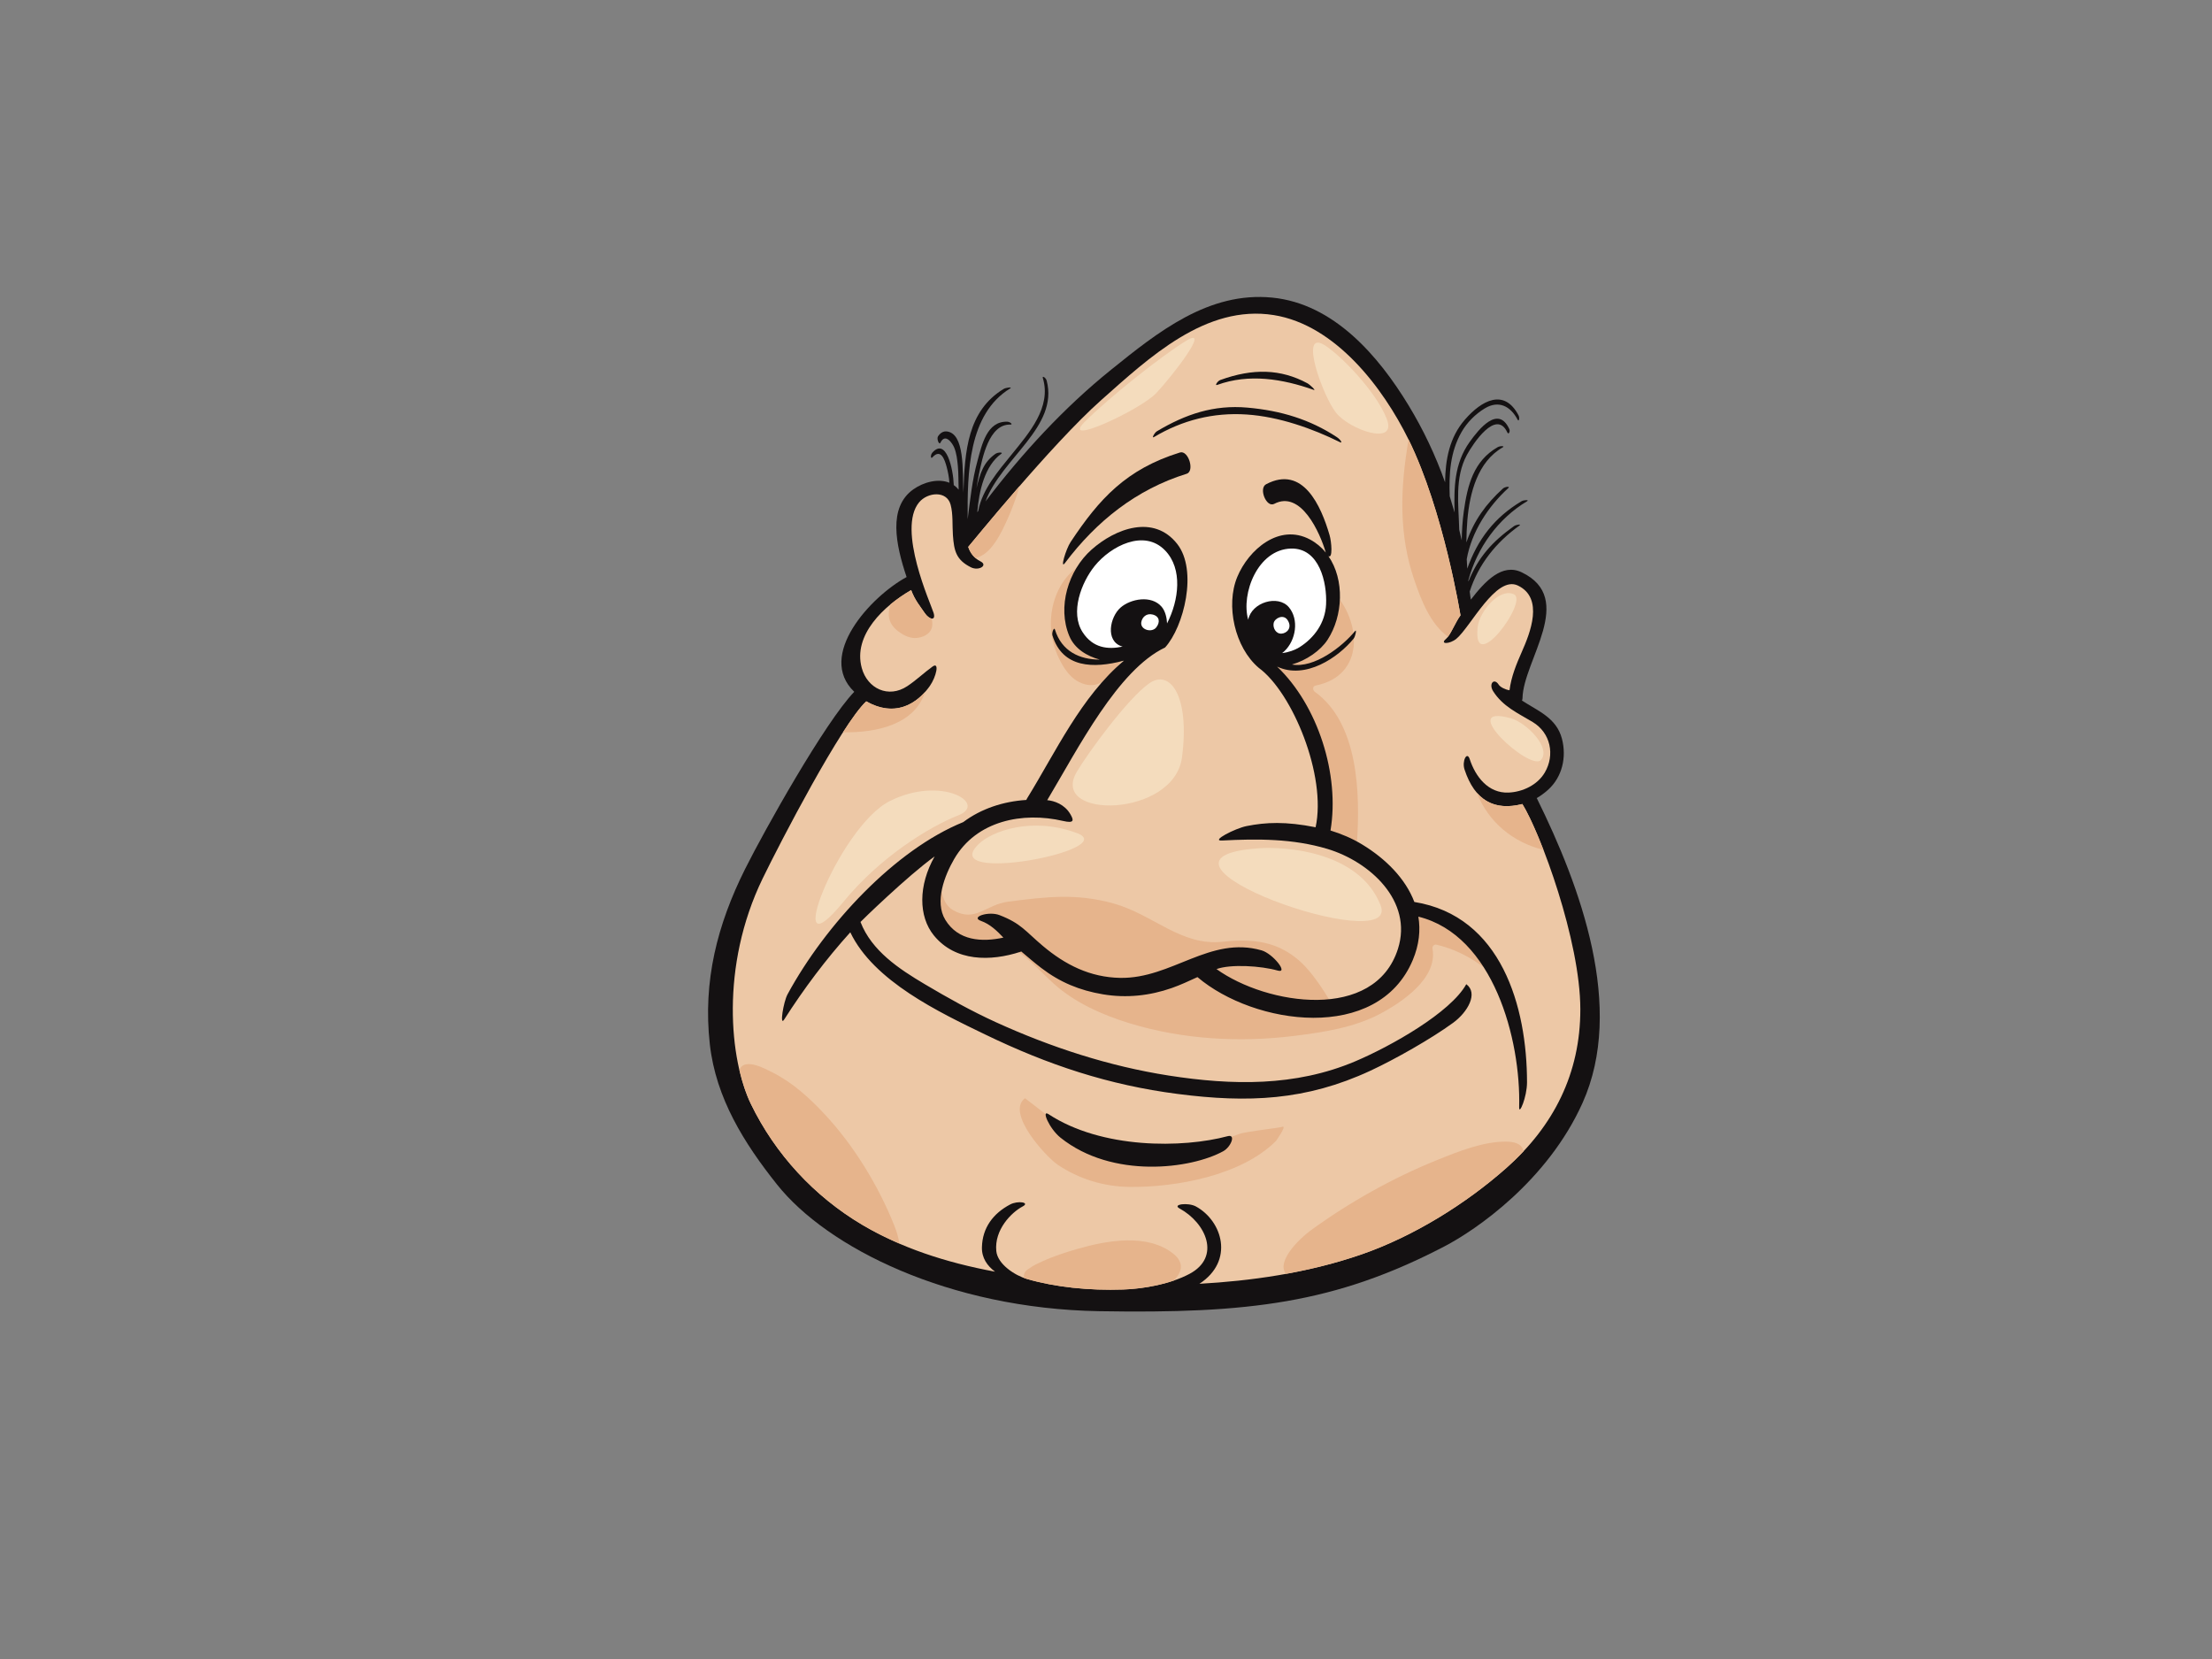 <?xml version="1.0" encoding="utf-8"?>
<!-- Generator: Adobe Illustrator 17.0.0, SVG Export Plug-In . SVG Version: 6.00 Build 0)  -->
<!DOCTYPE svg PUBLIC "-//W3C//DTD SVG 1.1//EN" "http://www.w3.org/Graphics/SVG/1.1/DTD/svg11.dtd">
<svg version="1.1" id="Layer_1" xmlns="http://www.w3.org/2000/svg" xmlns:xlink="http://www.w3.org/1999/xlink" x="0px" y="0px"
	 width="800px" height="600px" viewBox="0 0 800 600" enable-background="new 0 0 800 600" xml:space="preserve">
<rect x="0" y="0" width="800" height="600" fill="#808080" stroke="none"/>
<g>
	<path fill="#141112" d="M555.866,288.793c-0.026-0.057-0.069-0.095-0.101-0.147c1.388-0.802,2.752-1.782,4.072-2.966
		c5.21-4.677,6.781-11.86,5.073-18.457c-1.982-7.657-8.748-10.095-14.463-13.851c0.108-0.269,0.181-0.564,0.189-0.906
		c0.282-13.595,19.527-35.986-0.301-45.481c-7.038-3.371-13.164,3.116-18.382,9.876c-0.063-0.188-0.323-2.21-0.414-2.919
		c3.158-9.841,9.537-17.809,17.976-23.852c0.853-0.611-1.135-0.395-1.998,0.219c-7.854,5.623-12.864,11.175-16.432,19.962
		c-0.013-0.121-0.031-0.24-0.044-0.361c3.16-11.78,10.732-22.336,21.257-28.633c0.906-0.542-1.149-0.516-2.06,0.028
		c-9.711,5.811-15.813,13.725-19.583,24.349c-0.083-1.135-0.137-2.272-0.19-3.411c1.723-9.867,7.793-19.137,15.041-25.733
		c0.785-0.713-1.186-0.521-1.967,0.191c-6.068,5.519-10.478,11.496-13.2,19.489c0.017-2.697,0.12-5.4,0.352-8.092
		c0.835-9.767,3.686-21.078,12.793-26.302c0.918-0.526-0.909-0.595-1.831-0.066c-8.731,5.01-10.911,13.716-12.236,23.126
		c-0.494,3.501-0.716,7.039-0.764,10.585c-0.279-1.284-0.583-2.564-0.901-3.844c-0.244-9.187-1.683-18.813,2.759-27.044
		c2.199-4.075,10.631-16.818,14.633-8.154c0.444,0.959,1.138-0.312,0.697-1.265c-4.007-8.678-10.96,0.007-14.321,4.712
		c-5.621,7.871-5.669,16.565-5.453,25.495c-0.38-1.327-1.559-5.228-1.755-5.856c-0.305-8.016,0.128-15.959,4.272-23.228
		c1.984-3.482,5.014-6.508,8.431-8.57c5.019-3.031,9.296-0.768,11.84,4.077c0.492,0.935,0.829-0.614,0.337-1.551
		c-5.174-9.86-13.332-5.414-19.378,1.532c-5.639,6.48-7.067,14.494-7.187,22.691c-3.434-9.7-7.862-19.039-13.202-27.834
		c-10.886-17.924-27.052-36.758-49.298-38.968c-22.998-2.279-41.385,12.462-58.288,26.088c-17.105,13.785-32.093,30.11-45.413,47.6
		c5.803-15.623,26.51-26.922,22.111-43.673c-0.267-1.021-1.694-1.941-1.384-0.923c3.214,10.578-5.036,19.929-11.214,27.567
		c-4.918,6.08-10.653,12.619-12.152,20.5c-0.112,0.152-0.228,0.3-0.341,0.449c0.595-7.619,2.733-16.903,8.678-21.125
		c0.855-0.607-1.252-0.592-2.118,0.021c-4.282,3.037-5.471,6.827-6.85,12.369c0.272-1.703,0.564-3.404,0.916-5.098
		c1.177-5.671,3.574-18.116,11.348-17.85c1.058,0.038-0.066-1.006-1.122-1.044c-7.438-0.255-9.201,8.468-10.786,14.184
		c-1.916,6.908-2.63,14.013-3.548,21.09c-0.13-16.808,0.211-38.029,15.406-47.329c0.901-0.552-1.526-0.331-2.432,0.224
		c-13,7.957-14.033,22.396-14.51,37.517c-0.357-7.821,0.586-21.601-6.132-22.182c-1.975-0.169-3.095,1.874-3.095,1.874
		c-0.472,0.942,0.457,3.166,0.916,2.212c1.77-3.678,4.368,0.278,4.967,1.732c0.86,2.079,1.123,4.434,1.331,6.649
		c0.27,2.859,0.18,5.742,0.292,8.609c-0.527-0.661-1.12-1.201-1.762-1.644c-0.203-5.897-2.735-17.386-7.762-11.732
		c-0.702,0.79-0.654,2.445,0.061,1.663c2.982-3.268,4.404,0.745,5.13,3.501c0.46,1.741,0.878,3.761,0.984,5.709
		c-4.032-1.646-9.289-0.247-12.984,2.35c-9.308,6.539-6.405,20.086-2.493,31.754c-13.108,7.143-32.596,28.424-18.932,41.502
		c-10.617,11.042-32.484,50.084-39.497,64.13c-10.028,20.081-15.279,40.488-12.742,63.281c2.179,19.584,12.457,35.893,24.302,50.772
		c18.236,22.914,62.192,44.891,116.434,45.826c54.242,0.937,85.482-2.907,124.85-23.381c11.691-6.078,37.388-23.787,50.034-51.904
		C587.838,364.436,571.504,320.475,555.866,288.793z"/>
	<path fill="#EDC8A6" d="M544.912,422.304c-14.799,13.135-33.791,24.875-52.441,31.342c-19.987,6.934-40.593,9.636-58.68,10.652
		c12.75-8.328,8.26-22.767-1.279-27.969c-2.788-1.52-8.707-0.795-5.918,0.725c9.595,5.231,15.091,17.564,3.586,23.671
		c-6.89,3.656-16.409,5.383-23.976,5.645c-12.317,0.426-24.548-0.844-34.826-3.823c-4.196-1.218-10.582-5.266-11.055-10.093
		c-0.758-7.707,5.458-13.975,9.532-16.125c2.809-1.48-1.71-2.203-4.516-0.721c-6.153,3.245-10.05,8.428-10.213,15.495
		c-0.092,3.88,1.954,6.725,4.747,8.82c-18.151-3.378-34.087-8.713-47.954-16.913c-17.566-10.388-31.614-25.752-40.347-43.745
		c-7.671-15.804-11.185-49.744,4.247-81.543c6.358-13.102,28.455-55.641,37.47-64.076c12.255,6.944,20.154-1.496,23.012-5.583
		c2.323-3.316,3.555-8.868,0.975-7.003c-3.126,2.258-5.904,4.943-9.119,7.079c-6.853,4.558-14.45,0.878-16.487-6.535
		c-3.296-11.991,8.133-22.614,17.863-28.19c1.315,3.63,3.339,5.949,4.862,8.233c1.634,2.452,4.17,3.059,3.251,0.012
		c-0.942-3.128-13.327-30.238-5.243-39.986c3.044-3.671,10.018-4.363,11.402,0.873c0.917,3.463,0.571,7.412,0.822,10.963
		c0.406,5.712,1.142,8.963,6.518,11.663c2.831,1.42,6.298-0.721,3.459-2.145c-2.412-1.213-3.712-3.059-4.439-5.236
		c0.251-0.169,29.982-37.018,48.12-53.112c17.192-15.253,37.803-34.677,62.417-30.721c22.299,3.585,39.47,26.223,48.721,45.005
		c12.719,25.826,18.751,63.526,18.785,63.591c-1.904,2.536-3.6,7.153-5.219,8.492c-2.449,2.027,1.307,1.974,3.734-0.036
		c5.133-4.248,14.277-23.057,22.248-19.239c9.499,4.553,4.395,17.227,1.433,23.923c-2.021,4.572-3.856,9.058-4.469,13.944
		c-1.567-0.209-3.387-1.199-3.883-1.979c-1.697-2.674-3.743-0.352-2.035,2.338c3.492,5.495,8.87,7.883,14.275,11.125
		c6.544,3.927,8.136,11.953,4.372,18.316c-2.653,4.479-8.014,6.989-13.058,7.208c-7.375,0.323-11.992-5.757-14.075-12.108
		c-0.986-3.004-2.863,0.73-1.87,3.756c3.725,11.361,10.912,15.031,20.914,12.491c6.592,10.659,20.951,49.363,20.97,74.25
		C571.563,388.133,561.969,407.158,544.912,422.304z"/>
	<path fill="#E6B48C" d="M520.847,332.005c-2.386-0.894-10.594-4.144-10.734,1.508c-0.111,4.489,0.836,8.675-0.927,12.921
		c-1.713,4.129-5.18,7.98-8.537,10.849c-5.504,4.703-19.383,5.2-19.383,5.2s-6.119-10.949-12.239-15.78
		c-5.599-4.42-12.561-7.728-26.731-6.118c-15.11,1.717-25.22-9.876-39.614-13.849c-13.516-3.728-24.189-2.407-38.003-0.645
		c-8.214,1.049-11.906,7.724-20.015,3.059c-4.979-2.862-4.893-10.828-3.696-17.448c-3.364,5.771-5.663,12.595-3.508,18.654
		c2.41,6.775,8.42,10.595,15.544,10.557c3.349-0.019,7.337-0.45,10.535,0.84c7.288,2.94,12.086,9.118,17.809,14.222
		c7.573,6.753,17.548,11.166,27.177,14.103c19.288,5.88,39.908,7.046,59.875,4.527c10.334-1.306,21.263-2.964,30.593-7.874
		c7.984-4.201,20.994-12.897,19.099-23.566c-0.163-0.911,0.539-1.729,1.497-1.499c9.042,2.182,15.882,6.744,22.499,12.603
		c-2.431-5.638-5.91-10.918-10.397-15.062C528.496,336.256,524.965,333.548,520.847,332.005z"/>
	<path fill="#E6B48C" d="M478.457,277.839c3.176,7.296,2.287,15.16,1.815,22.917c-0.109,1.796-0.604,0.607,1.607,1.741
		c2.749,1.411,5.841,1.877,8.883,2.262c1.192-17.859,0.541-43.24-15.266-54.587c-0.776-0.557-0.842-2,0.291-2.226
		c18.037-3.601,16.649-23.252,6.277-34.132c0.338,7.134-0.778,15.426-6.658,19.936c-4.786,3.668-11.093,5.512-16.646,3.844
		c3.589,5.723,7.704,11.187,10.409,17.305C472.508,262.444,475.16,270.267,478.457,277.839z"/>
	<path fill="#E6B48C" d="M390.247,246.668c5.767,2.859,9.854-0.167,13.195-4.669c1.144-1.541,2.256-3.161,3.505-4.627
		c-7.499,1.249-14.442,0.407-17.913-8.654c-3.687-9.629-0.264-19.144,6.35-26.285c-13.207,3.742-18.354,20.331-13.574,32.893
		C383.393,239.489,386.07,244.596,390.247,246.668z"/>
	<path fill="#E6B48C" d="M334.394,221.649c-1.523-2.284-3.547-4.603-4.862-8.233c-2.448,1.404-5.001,3.126-7.403,5.107
		c-1.268,3.442-0.948,6.763,2.229,9.398c1.766,1.465,4.081,2.814,6.455,2.826c2.536,0.014,5.785-1.249,6.287-4.127
		c0.171-0.982,0.082-1.951-0.13-2.904C336.247,223.632,335.209,222.871,334.394,221.649z"/>
	<path fill="#E6B48C" d="M334.523,250.291c-3.743,4.177-10.947,9.187-21.235,3.356c-2.176,2.036-5.12,6.075-8.418,11.194
		C317.646,265.089,330.986,261.661,334.523,250.291z"/>
	<path fill="#E6B48C" d="M509.424,158.967c-1.464,8.587-2.441,17.238-2.23,25.928c0.209,8.625,1.55,16.858,4.359,25.019
		c2.507,7.284,5.697,15.638,12.122,20.379c1.413-1.85,2.896-5.559,4.533-7.738C528.174,222.491,522.141,184.792,509.424,158.967z"/>
	<path fill="#E6B48C" d="M298.312,403.041c-5.528-5.937-11.721-11.599-19.045-15.24c-2.296-1.144-9.678-5.264-11.652-1.227
		c-0.071,0.145-0.116,0.3-0.178,0.45c1.109,4.745,2.52,8.915,4.135,12.243c8.732,17.993,22.781,33.357,40.347,43.745
		c4.244,2.51,8.706,4.719,13.342,6.72c-0.307-2.222-0.992-4.398-1.828-6.496C317.686,428.824,308.883,414.399,298.312,403.041z"/>
	<path fill="#E6B48C" d="M352.799,201.81c5.696-1.125,9.484-9.365,11.65-14.206c1.726-3.856,3.159-7.838,4.364-11.887
		c-10.352,11.903-18.517,21.987-18.648,22.075C350.68,199.338,351.509,200.706,352.799,201.81z"/>
	<path fill="#E6B48C" d="M534.073,286.642c4.282,10.807,13.151,17.995,24.148,20.733c-2.855-7.369-5.618-13.309-7.646-16.589
		C543.653,292.544,538.084,291.324,534.073,286.642z"/>
	<path fill="#E6B48C" d="M545.021,412.889c-8.466-0.174-17.834,3.647-25.57,6.775c-15.89,6.427-31.528,15.226-45.414,25.324
		c-4.094,2.976-12.518,11.183-8.971,15.709c9.068-1.644,18.296-3.892,27.404-7.051c18.651-6.468,37.642-18.207,52.441-31.342
		c2.148-1.908,4.177-3.877,6.084-5.909C550.679,414.375,548.952,412.972,545.021,412.889z"/>
	<path fill="#E6B48C" d="M406.203,466.37c5.642-0.195,12.368-1.208,18.281-3.223c2.812-2.785,4.087-6.33-0.083-9.677
		c-9.355-7.507-24.03-4.865-34.623-1.815c-4.374,1.261-8.774,2.664-12.913,4.584c-1.541,0.714-3.176,1.427-4.537,2.459
		c-1.628,0.875-2.266,2.05-1.937,3.521c0.338,0.124,0.671,0.235,0.988,0.328C381.655,465.525,393.886,466.795,406.203,466.37z"/>
	<path fill="#E6B48C" d="M463.84,407.51c-1.65,0.485-13.353,1.715-15.746,2.638c-18.358,7.086-36.716,9.018-54.27,1.855
		c-10.688-4.36-15.76-9.289-23.124-14.824c-7.072,5.35,7.738,21.29,11.79,24.032c7.67,5.188,16.748,7.95,26.021,8.057
		c16.879,0.195,40.563-4.167,52.965-16.63C461.498,412.618,465.492,407.023,463.84,407.51z"/>
	<path fill="#141112" d="M511.517,326.208c-3.209-8.466-10.364-15.633-18.882-20.795c-3.604-2.186-7.45-3.823-11.443-5.05
		c3.405-20.226-4.565-45.21-19.314-59.278c10.282,4.819,22.14-3.316,27.672-10.11c0.661-0.814,1.195-3.57,0.527-2.75
		c-4.57,5.611-14.782,13.554-22.84,12.105c5.25-1.51,10.303-4.979,12.902-8.963c5.582-8.556,6.235-21.677,0.289-30.253
		c1.647,1.09,1.138-5.141,0.431-7.569c-3.094-10.621-9.624-25.436-22.944-18.423c-2.812,1.48,0.102,8.587,2.908,7.108
		c9.675-5.095,16.58,10.447,18.648,17.545c0.007,0.026,0.019,0.043,0.028,0.066c-1.53-1.867-3.402-3.48-5.669-4.7
		c-11.185-6.025-22.287,3.682-26.363,13.53c-4.247,10.26-0.924,25.472,7.77,32.857c12.182,8.913,24.625,39.033,20.568,57.663
		c-10.784-2.157-18.005-1.822-24.956-0.433c-4.137,0.826-13.127,5.452-8.893,5.228c12.822-0.675,25.631-0.699,38.042,3.011
		c15.413,4.608,31.073,18.875,25.593,36.152c-8.376,26.411-47.408,20.412-65.63,7.331c5.175-1.879,16.2-1.166,22.128,0.535
		c4.078,1.17-1.732-6.132-5.795-7.298c-18.724-5.376-32.49,10.269-51.156,9.943c-10.906-0.19-19.894-4.731-28.038-11.606
		c-6.331-5.343-7.771-8.05-15.593-11.085c-3.953-1.534-10.665,0.678-6.722,2.086c3.246,1.158,5.679,3.475,8.101,6.042
		c-7.793,1.701-16.356,1.175-20.997-6.423c-3.991-6.534-0.216-16.104,3.177-21.967c8.058-13.93,24.821-17.198,39.429-13.797
		c4.12,0.959,3.867-0.295,2.621-2.441c-2.085-3.594-5.864-4.862-8.379-5.078c11.22-18.797,25.532-47.113,42.627-55.218
		c6.785-7.46,11.89-27.881,4.397-37.441c-8.476-10.814-22.339-5.633-30.987,2.046c-8.442,7.495-12.475,20.759-8.022,31.306
		c1.929,4.57,6.399,7.224,10.988,8.466c-7.235-0.002-13.798-2.971-16.218-10.89c-0.308-1.011-1.204,1.137-0.893,2.153
		c3.619,11.844,14.89,12.003,25.64,9.165c0.066-0.009,0.133-0.014,0.199-0.026c-15.51,13.014-24.612,32.952-35.066,49.887
		c-0.098,0.157-0.161,0.312-0.228,0.469c-8.337,0.528-16.339,3.161-22.806,8.014c-24.59,9.972-49.781,36.932-63.532,62.259
		c-1.52,2.802-2.944,11.822-1.239,9.156c7.128-11.161,15.086-21.78,23.923-31.566c8.43,17.693,32.222,28.961,48.778,36.963
		c22.733,10.992,44.613,18.281,69.673,21.511c25.326,3.268,46.352,2.424,69.674-8.416c8.919-4.146,21.886-11.494,29.855-17.291
		c5.369-3.908,9.203-10.766,4.804-13.992c-5.668,10.238-27.178,22.398-40.211,27.917c-21.638,9.158-44.549,8.685-67.391,5.124
		c-21.595-3.368-42.649-10.236-62.502-19.282c-8.88-4.046-17.396-8.804-25.781-13.782c-9.254-5.493-19.17-12.032-23.209-22.481
		c-0.023-0.059,17.082-16.737,26.814-23.702c-5.939,10.493-5.879,21.694-0.281,28.566c7.789,9.563,20.551,9.441,31.336,5.918
		c0.096-0.033,0.174-0.081,0.264-0.116c2.381,2.005,4.742,4.061,7.239,5.968c6.803,5.2,13.898,8.128,22.346,9.539
		c8.452,1.413,16.852,0.528,24.89-2.293c3.166-1.111,6.22-2.545,9.263-3.937c20.493,17.412,65.243,23.889,77.87-6.168
		c2.311-5.504,2.841-10.776,2.02-15.697c27.15,6.696,37.106,44.461,36.456,68.907c-0.086,3.178,2.843-3.671,2.843-8.977
		C552.264,364.12,543.02,331.291,511.517,326.208z"/>
	<path fill="#FFFFFF" d="M451.425,224.139c-2.665-9.5,3.478-25.424,15.469-25.745c10.288-0.278,13.09,12.341,12.699,20.217
		c-0.329,6.62-4.2,12.063-9.66,15.493c-1.585,0.996-3.905,1.827-6.226,2.096c0.255-0.197,0.509-0.402,0.76-0.637
		c4.29-4.02,5.388-11.539,1.675-15.942C462.254,215.009,452.699,217.764,451.425,224.139z"/>
	<path fill="#FFFFFF" d="M463.457,229.161c-2.001,0.109-3.171-2.055-2.824-3.808c0.353-1.779,3.541-3.39,5.047-1.082
		C467.458,226.998,465.458,229.053,463.457,229.161z"/>
	<path fill="#FFFFFF" d="M405.669,233.763c0.118,0.04,0.246,0.052,0.364,0.088c-5.497,1.158-10.773,0.461-14.447-5.141
		c-4.706-7.186-0.471-18.09,4.327-24.03c5.776-7.151,17.864-13.526,25.492-5.573c6.389,6.658,4.993,17.912,0.678,26.363
		c-0.063-1.903-0.61-4.439-1.951-6.011c-3.718-4.355-11.269-2.874-14.855,0.274C401.387,223.147,399.696,231.784,405.669,233.763z"
		/>
	<path fill="#FFFFFF" d="M412.758,225.052c0.272-1.77,1.835-3.42,4.188-2.781c2.496,0.678,2.653,2.781,1.256,4.605
		C416.582,228.996,412.34,227.774,412.758,225.052z"/>
	<path fill="#141112" d="M444.012,410.914c-16.204,4.36-45.53,4.705-64.825-7.974c-2.663-1.751,0.283,5.252,4.367,8.521
		c18.775,15.017,47.249,11.304,58.863,4.881C445.195,414.808,447.078,410.091,444.012,410.914z"/>
	<path fill="#141112" d="M426.742,163.65c-19.479,6.047-29.2,16.803-39.512,32.329c-1.759,2.647-3.943,10.136-2.059,7.631
		c11.346-15.086,25.813-26.623,43.984-32.263C432.179,170.408,429.785,162.708,426.742,163.65z"/>
	<path fill="#141112" d="M483.444,158.063c-9.633-6.339-20.152-9.574-32.331-10.645c-12.146-1.063-22.291,2.357-32.685,8.549
		c-0.909,0.54-2.021,2.659-1.109,2.12c10.325-6.154,21.502-8.973,33.503-8.18c11.795,0.778,23.932,5.119,33.852,10.036
		C485.618,160.406,484.93,159.041,483.444,158.063z"/>
	<path fill="#141112" d="M472.833,138.614c-9.636-5.207-19.737-5.459-31.501-1.175c-0.986,0.359-2.124,2.141-1.128,1.777
		c11.508-4.191,23.627-2.196,34.928,1.791C476.133,141.359,473.758,139.114,472.833,138.614z"/>
	<path fill="#F4DCBD" d="M389.479,279.069c4.114-6.944,18.358-26.406,26.088-31.882c7.73-5.476,14.815,4.829,11.916,26.73
		C424.584,295.817,379.173,296.46,389.479,279.069z"/>
	<path fill="#F4DCBD" d="M455.501,306.766c8.997-0.611,36.071,0.966,43.801,20.612C507.032,347.024,403.328,310.308,455.501,306.766
		z"/>
	<path fill="#F4DCBD" d="M354.052,305.156c4.613-4.424,19.001-9.981,35.426-3.863C405.904,307.411,338.272,320.292,354.052,305.156z
		"/>
	<path fill="#F4DCBD" d="M305.1,326.089c13.161-16.085,30.919-27.053,41.547-31.24c10.628-4.186-6.12-14.491-24.799-5.152
		C303.169,299.036,281.911,354.429,305.1,326.089z"/>
	<path fill="#F4DCBD" d="M392.379,152.499c8.695-8.694,27.697-23.835,36.715-29.308c9.018-5.474-5.153,12.885-10.95,19.004
		C412.347,148.312,383.04,161.838,392.379,152.499z"/>
	<path fill="#F4DCBD" d="M479.014,124.801c5.773,3.582,18.68,16.749,22.544,26.732c3.864,9.984-13.527,3.863-18.358-2.255
		C478.369,143.16,469.675,119.004,479.014,124.801z"/>
	<path fill="#F4DCBD" d="M534.408,226.896c0.63-5.887,8.052-14.494,13.204-11.917C552.765,217.555,532.477,244.932,534.408,226.896z
		"/>
	<path fill="#F4DCBD" d="M546.325,259.746c5.973,1.639,14.813,10.949,10.949,15.136C553.41,279.069,526.358,254.27,546.325,259.746z
		"/>
</g>
</svg>
